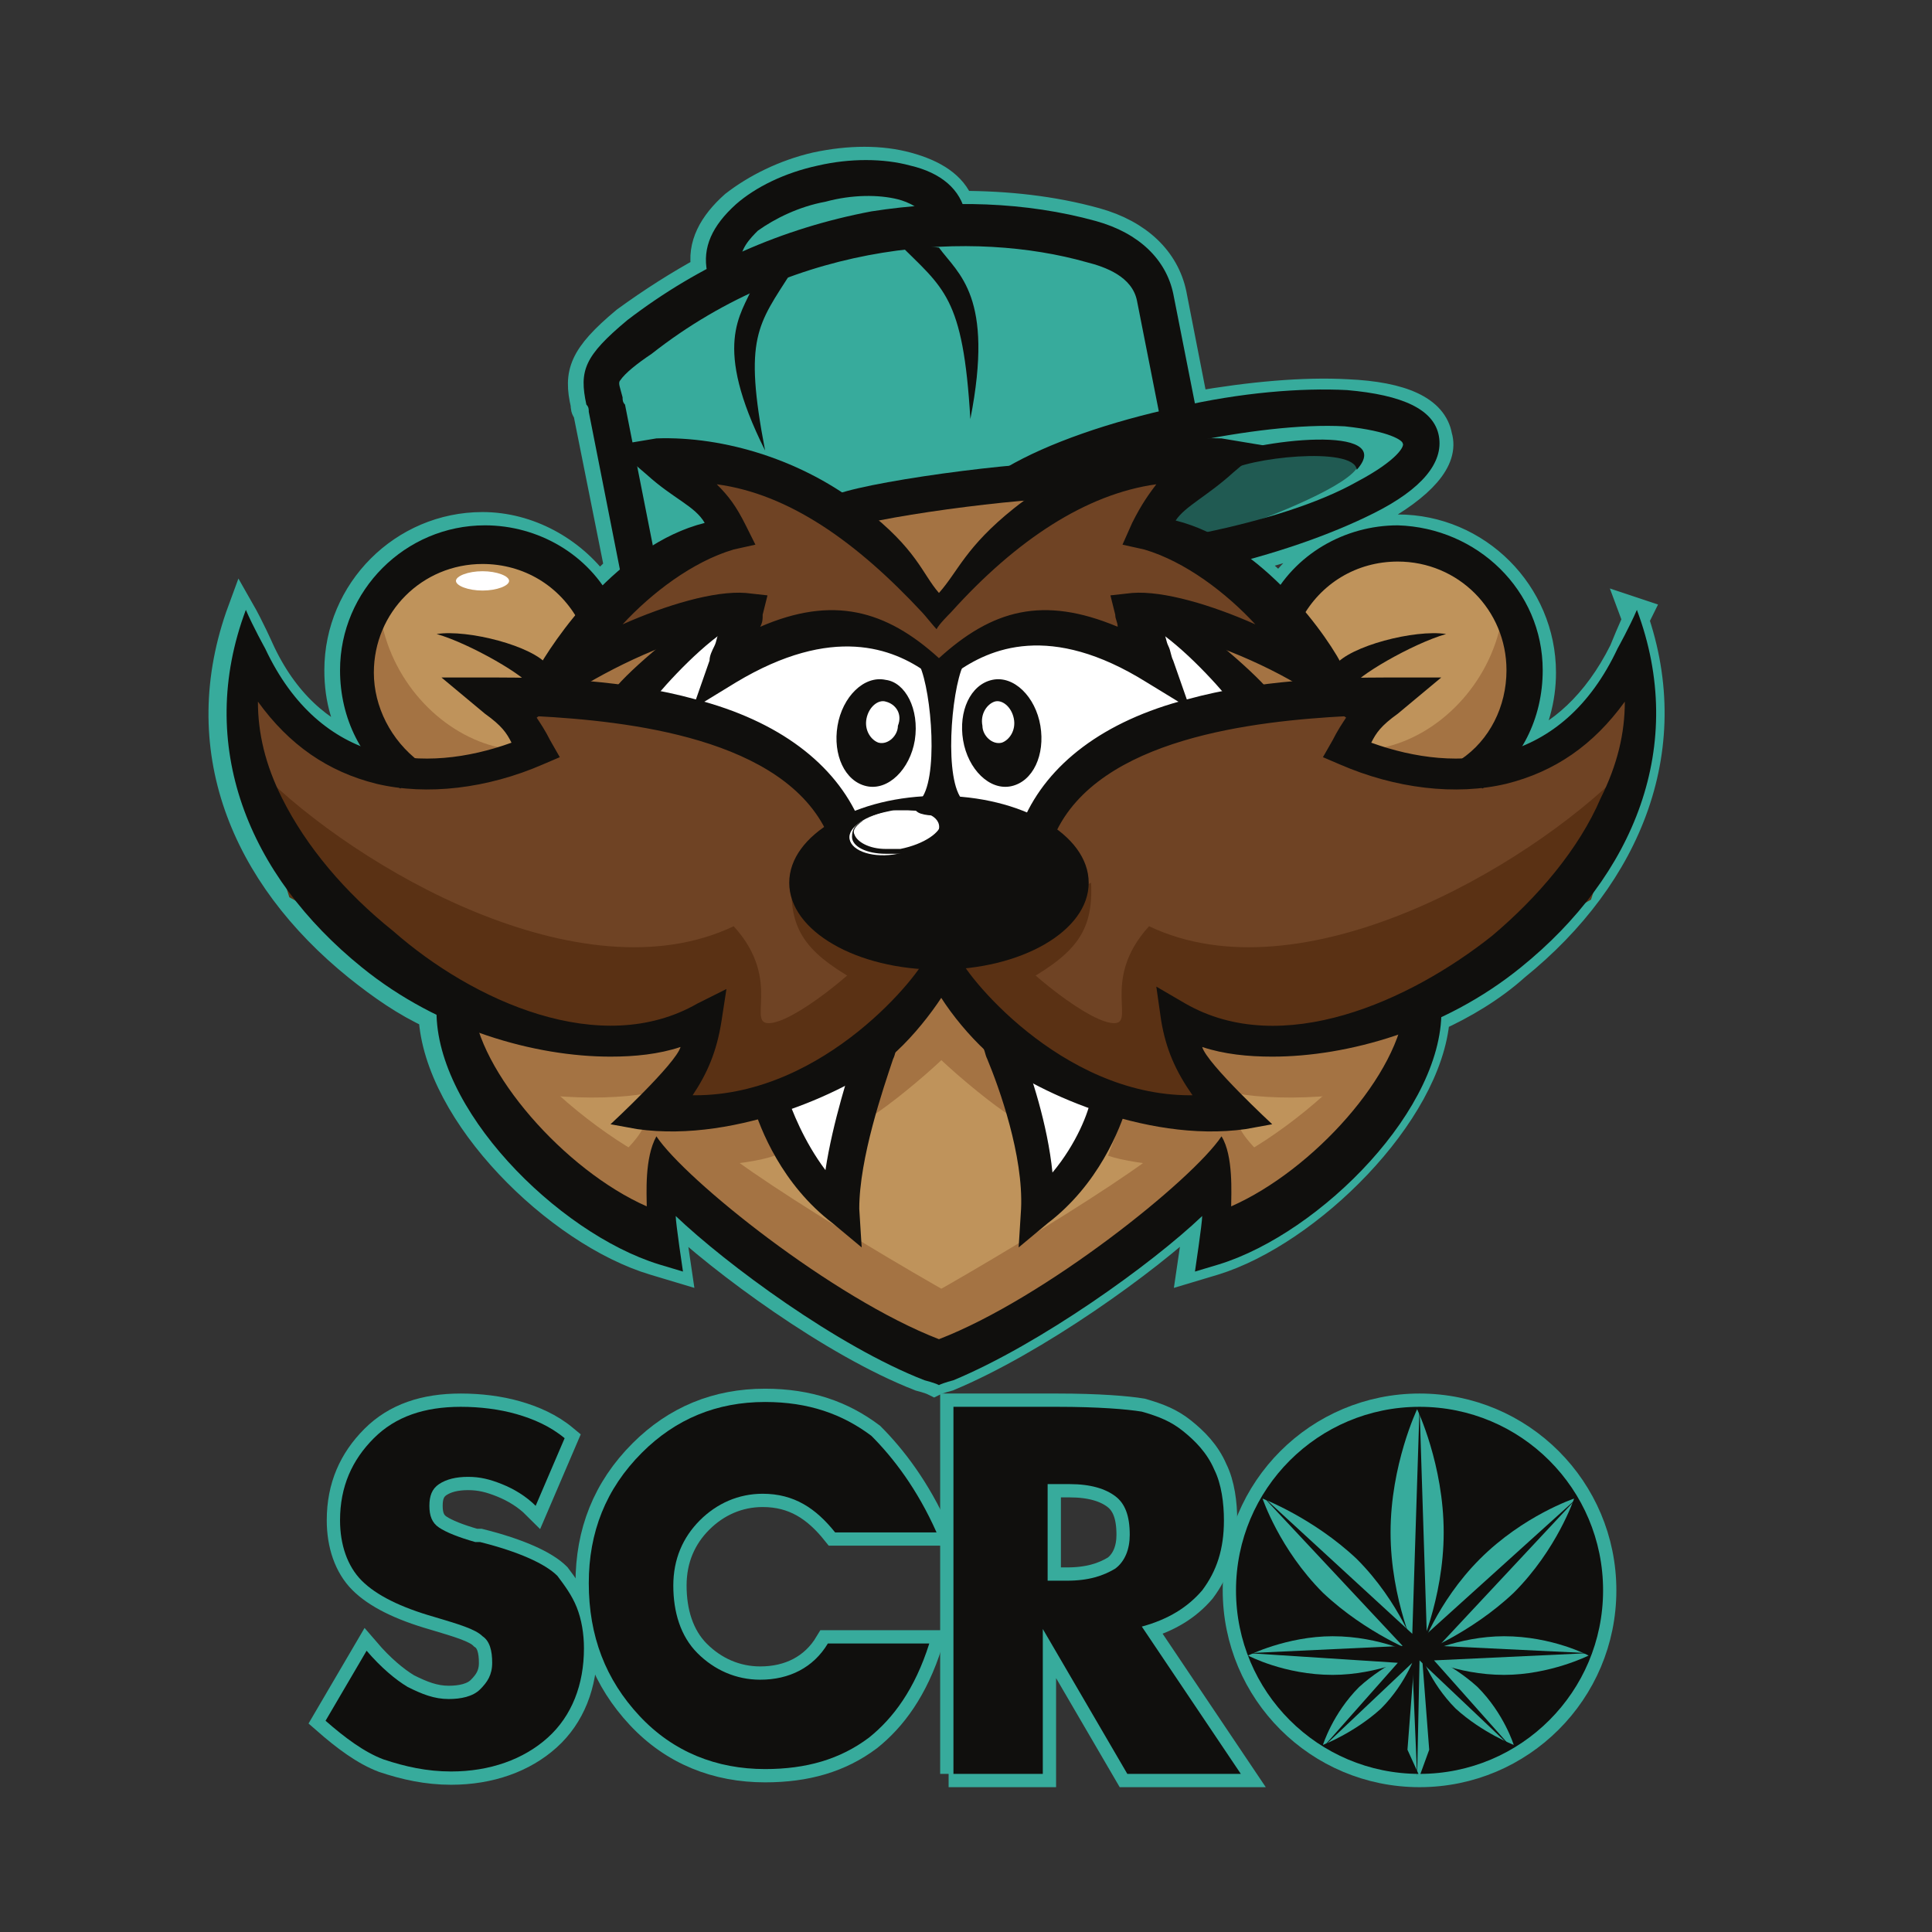 <?xml version="1.0" encoding="UTF-8" standalone="no"?>
<svg
   xmlns:ns0="http://purl.org/dc/elements/1/"
   xmlns:ns="http://www.w3org/1999/2/22-rdf-syntax-ns#"
   xmlns:dc="http://purl.org/dc/elements/1.1/"
   xmlns:cc="http://creativecommons.org/ns#"
   xmlns:rdf="http://www.w3.org/1999/02/22-rdf-syntax-ns#"
   xmlns:svg="http://www.w3.org/2000/svg"
   xmlns="http://www.w3.org/2000/svg"
   xmlns:sodipodi="http://sodipodi.sourceforge.net/DTD/sodipodi-0.dtd"
   xmlns:inkscape="http://www.inkscape.org/namespaces/inkscape"
   viewBox="0 0 800 800"
   height="800"
   width="800"
   xml:space="preserve"
   version="1"
   id="svg4155"
   inkscape:version="0.91 r"
   sodipodi:docname="scro-logo.svg"><rect x="0" y="0" width="800" height="800" fill="#333333" stroke="none"/><sodipodi:namedview
     pagecolor="#ffffff"
     bordercolor="#666666"
     borderopacity="1"
     objecttolerance="10000"
     gridtolerance="10000"
     guidetolerance="10000"
     inkscape:pageopacity="0"
     inkscape:pageshadow="2"
     inkscape:window-width="1360"
     inkscape:window-height="708"
     id="namedview182"
     showgrid="false"
     inkscape:snap-perpendicular="true"
     inkscape:snap-tangential="true"
     showguides="true"
     inkscape:zoom="0.50534565"
     inkscape:cx="327.33093"
     inkscape:cy="391.32796"
     inkscape:window-x="0"
     inkscape:window-y="0"
     inkscape:window-maximized="1"
     inkscape:current-layer="svg4155" /><defs
     id="defs4159"><clipPath
       id="clipPath4169"
       clipPathUnits="userSpaceOnUse"><path
         id="path4171"
         d="M 0,749 656,749 656,0 0,0 0,749 Z"
         inkscape:connector-curvature="0" /></clipPath></defs><g
     transform="matrix(1,0,0,-1,63.803,781.531)"
     id="g4163"><g
       id="g4165"><g
         clip-path="url(#clipPath4169)"
         id="g4167"><g
           transform="translate(600,449)"
           id="g4173"><path
             id="path4175"
             style="fill:#100f0d;fill-opacity:1;fill-rule:nonzero;stroke:none"
             d="m 0,0 c -10,-20 -26,-39 -46,-55 -33,-27 -86,-51 -127,-28 l -12,7 2,-14 c 2,-12 6,-21 13,-31 0,0 0,0 -1,0 -47,0 -83,38 -93,53 29,3 51,18 51,36 0,8 -5,16 -13,22 20,37 82,44 119,46 l 0,0 c -2,-3 -4,-6 -6,-10 l -4,-7 7,-3 C -87,6 -62,3 -41,8 -21,13 -5,24 8,42 10,27 7,14 0,0 m -236,-116 c 7,-4 14,-7 23,-10 -3,-7 -7,-17 -15,-26 -2,13 -5,26 -8,36 m 82,-51 c 0,5 1,21 -4,29 -12,-18 -73,-67 -117,-84 -44,17 -105,66 -117,84 -5,-9 -4,-24 -4,-29 -29,13 -59,44 -69,70 19,-7 37,-10 53,-10 10,0 20,1 29,4 -3,-7 -29,-32 -29,-32 l 11,-2 c 17,-2 35,0 51,4 4,-11 13,-30 31,-43 l 12,-10 -1,16 c -1,22 9,50 14,62 0,1 1,3 1,4 7,7 14,15 18,23 4,-7 11,-15 17,-22 0,-1 1,-3 2,-5 4,-12 14,-40 14,-62 l -1,-16 12,10 c 17,13 26,32 31,44 16,-5 35,-7 52,-4 l 11,2 c 0,0 -27,25 -29,32 9,-3 19,-4 29,-4 16,0 34,3 51,9 -10,-26 -40,-57 -69,-69 m -159,50 c -3,-10 -7,-23 -8,-35 -7,9 -12,18 -14,25 8,3 16,7 23,10 M -547,0 c -7,14 -10,27 -10,40 12,-17 29,-29 49,-34 21,-5 46,-2 69,8 l 7,3 -4,7 c -2,4 -4,7 -6,10 37,-1 99,-8 119,-45 -8,-6 -13,-14 -13,-22 0,-18 22,-33 52,-36 -10,-15 -46,-53 -93,-53 0,0 0,0 -1,0 7,10 11,18 13,31 l 2,14 -12,-7 c -40,-22 -93,1 -127,28 -20,16 -36,36 -46,55 m 40,54 c 0,25 20,45 45,45 16,0 30,-8 38,-21 -6,-7 -11,-14 -14,-19 -9,7 -32,13 -44,11 12,-3 30,-13 37,-19 -5,0 -10,0 -14,0 l -22,0 18,-15 c 7,-5 9,-8 11,-12 -12,-4 -24,-7 -36,-7 -12,8 -19,22 -19,36 m 107,86 6,-5 c 11,-10 20,-13 24,-20 -8,-2 -16,-5 -22,-10 l -7,34 z m -6,34 c 1,3 7,7 12,11 13,10 27,18 41,25 -5,-11 -14,-25 7,-65 -9,45 -4,52 9,72 16,6 33,10 49,12 17,-17 25,-22 28,-71 10,51 -5,60 -13,71 l -5,1 c 25,2 48,-1 67,-6 8,-2 19,-6 21,-16 l 9,-46 c -24,-6 -46,-14 -62,-22 -26,-2 -57,-7 -70,-11 -24,15 -52,23 -76,22 l -12,-2 -3,16 c 0,1 0,2 -1,3 -1,5 -1,6 -1,7 m 58,62 c 7,6 16,10 27,13 11,2 22,3 30,0 2,0 4,-1 7,-3 -6,-1 -12,-1 -19,-2 -18,-3 -36,-8 -53,-16 1,3 4,6 6,8 m 242,-81 c 19,-1 24,-6 25,-7 0,-1 -2,-7 -20,-16 -16,-8 -38,-16 -63,-21 l 0,0 c -4,2 -8,3 -13,4 4,6 13,10 24,20 l 5,5 c 16,4 45,6 46,-2 13,14 -16,14 -40,10 l -16,3 c -2,0 -5,0 -7,0 22,4 42,6 59,5 m -132,-31 c -2,-1 -3,-2 -5,-4 -20,-16 -23,-26 -31,-35 -7,8 -8,16 -25,30 16,3 41,7 60,8 m 95,-51 c -18,8 -38,14 -51,13 l -9,-1 2,-8 c 0,-2 1,-3 1,-5 -31,13 -52,7 -74,-13 -22,20 -44,26 -74,13 1,2 1,3 1,5 l 2,8 -9,1 c -13,1 -33,-5 -51,-13 12,13 29,26 46,31 l 9,2 -4,8 c -4,8 -7,12 -12,17 30,-4 58,-24 85,-53 1,-1 5,-6 6,-7 1,2 5,6 6,7 27,30 56,49 85,53 -5,-5 -8,-10 -12,-17 l -4,-8 9,-2 c 18,-5 34,-18 46,-31 m 5,-26 c -3,4 -8,9 -15,14 9,-4 18,-8 26,-13 -4,0 -8,-1 -11,-1 m -33,-6 -7,18 c -1,2 -1,4 -2,6 -1,2 -1,4 -2,6 10,-7 21,-18 27,-26 -5,-1 -10,-2 -15,-3 0,0 -1,0 -1,0 m -186,9 c 37,22 61,15 76,6 5,-11 8,-44 1,-54 -11,-1 -21,-3 -29,-7 -11,20 -32,36 -64,45 l 16,10 z m -6,20 c -1,-2 -1,-3 -2,-5 -1,-2 -2,-4 -2,-6 l -7,-18 c 0,0 0,0 -1,0 -5,1 -10,2 -15,3 7,8 17,19 27,26 m -44,-23 c -4,0 -8,1 -12,1 8,5 17,9 27,13 -6,-6 -12,-11 -15,-15 M -266,3 c -7,10 -4,43 1,54 l 0,0 c 14,9 39,16 75,-6 l 16,-10 c -31,-9 -53,-25 -63,-45 -8,4 -18,6 -29,7 m 182,96 c 25,0 45,-20 45,-45 0,-14 -7,-28 -19,-36 -12,0 -25,2 -36,7 2,4 4,7 11,12 l 17,14 -22,0 c -4,0 -9,0 -14,0 7,6 25,16 37,19 -13,2 -37,-4 -45,-11 -3,5 -8,12 -14,19 8,13 23,22 38,22 M 15,79 C 12,73 8,63 8,63 -3,41 -18,28 -34,22 c 6,10 9,21 9,32 0,33 -27,60 -60,60 -20,0 -37,-9 -49,-25 -4,4 -9,8 -13,12 20,5 38,12 52,19 20,11 30,22 27,32 -2,11 -15,17 -38,18 -18,1 -40,-1 -63,-5 l -9,46 c -3,14 -14,25 -32,30 -18,5 -37,7 -56,7 -3,8 -11,13 -22,16 -11,3 -24,3 -38,0 -13,-3 -25,-9 -34,-16 -9,-8 -14,-17 -12,-27 -11,-6 -22,-13 -33,-21 l 0,0 c -18,-15 -20,-22 -17,-35 0,-1 0,-2 1,-3 l 13,-65 c -3,-2 -5,-5 -8,-7 -11,15 -29,25 -48,25 -33,0 -60,-27 -60,-60 0,-12 3,-23 10,-32 -17,6 -32,19 -42,41 0,0 -4,9 -8,16 -21,-57 1,-110 48,-148 10,-8 20,-15 31,-20 2,-41 52,-90 92,-102 l 10,-3 c 0,0 -3,20 -3,23 21,-20 67,-54 103,-68 0,0 4,-1 6,-2 2,1 6,2 6,2 36,15 82,48 103,68 0,-3 -3,-23 -3,-23 l 10,3 c 39,12 89,61 92,101 11,5 23,12 33,21 47,38 69,92 48,148"
             inkscape:connector-curvature="0" /></g><g
           transform="translate(600,449)"
           id="g4177"><path
             id="path4179"
             style="fill:none;stroke:#37ab9c;stroke-width:11;stroke-linecap:butt;stroke-linejoin:miter;stroke-miterlimit:10;stroke-dasharray:none;stroke-opacity:1"
             d="m 0,0 c -10,-20 -26,-39 -46,-55 -33,-27 -86,-51 -127,-28 l -12,7 2,-14 c 2,-12 6,-21 13,-31 0,0 0,0 -1,0 -47,0 -83,38 -93,53 29,3 51,18 51,36 0,8 -5,16 -13,22 20,37 82,44 119,46 l 0,0 c -2,-3 -4,-6 -6,-10 l -4,-7 7,-3 C -87,6 -62,3 -41,8 -21,13 -5,24 8,42 10,27 7,14 0,0 Z m -236,-116 c 7,-4 14,-7 23,-10 -3,-7 -7,-17 -15,-26 -2,13 -5,26 -8,36 z m 82,-51 c 0,5 1,21 -4,29 -12,-18 -73,-67 -117,-84 -44,17 -105,66 -117,84 -5,-9 -4,-24 -4,-29 -29,13 -59,44 -69,70 19,-7 37,-10 53,-10 10,0 20,1 29,4 -3,-7 -29,-32 -29,-32 l 11,-2 c 17,-2 35,0 51,4 4,-11 13,-30 31,-43 l 12,-10 -1,16 c -1,22 9,50 14,62 0,1 1,3 1,4 7,7 14,15 18,23 4,-7 11,-15 17,-22 0,-1 1,-3 2,-5 4,-12 14,-40 14,-62 l -1,-16 12,10 c 17,13 26,32 31,44 16,-5 35,-7 52,-4 l 11,2 c 0,0 -27,25 -29,32 9,-3 19,-4 29,-4 16,0 34,3 51,9 -10,-26 -40,-57 -69,-69 z m -159,50 c -3,-10 -7,-23 -8,-35 -7,9 -12,18 -14,25 8,3 16,7 23,10 z M -547,0 c -7,14 -10,27 -10,40 12,-17 29,-29 49,-34 21,-5 46,-2 69,8 l 7,3 -4,7 c -2,4 -4,7 -6,10 37,-1 99,-8 119,-45 -8,-6 -13,-14 -13,-22 0,-18 22,-33 52,-36 -10,-15 -46,-53 -93,-53 0,0 0,0 -1,0 7,10 11,18 13,31 l 2,14 -12,-7 c -40,-22 -93,1 -127,28 -20,16 -36,36 -46,55 z m 40,54 c 0,25 20,45 45,45 16,0 30,-8 38,-21 -6,-7 -11,-14 -14,-19 -9,7 -32,13 -44,11 12,-3 30,-13 37,-19 -5,0 -10,0 -14,0 l -22,0 18,-15 c 7,-5 9,-8 11,-12 -12,-4 -24,-7 -36,-7 -12,8 -19,22 -19,36 z m 107,86 6,-5 c 11,-10 20,-13 24,-20 -8,-2 -16,-5 -22,-10 l -7,34 z m -6,34 c 1,3 7,7 12,11 13,10 27,18 41,25 -5,-11 -14,-25 7,-65 -9,45 -4,52 9,72 16,6 33,10 49,12 17,-17 25,-22 28,-71 10,51 -5,60 -13,71 l -5,1 c 25,2 48,-1 67,-6 8,-2 19,-6 21,-16 l 9,-46 c -24,-6 -46,-14 -62,-22 -26,-2 -57,-7 -70,-11 -24,15 -52,23 -76,22 l -12,-2 -3,16 c 0,1 0,2 -1,3 -1,5 -1,6 -1,7 z m 58,62 c 7,6 16,10 27,13 11,2 22,3 30,0 2,0 4,-1 7,-3 -6,-1 -12,-1 -19,-2 -18,-3 -36,-8 -53,-16 1,3 4,6 6,8 z m 242,-81 c 19,-1 24,-6 25,-7 0,-1 -2,-7 -20,-16 -16,-8 -38,-16 -63,-21 l 0,0 c -4,2 -8,3 -13,4 4,6 13,10 24,20 l 5,5 c 16,4 45,6 46,-2 13,14 -16,14 -40,10 l -16,3 c -2,0 -5,0 -7,0 22,4 42,6 59,5 z m -132,-31 c -2,-1 -3,-2 -5,-4 -20,-16 -23,-26 -31,-35 -7,8 -8,16 -25,30 16,3 41,7 60,8 z m 95,-51 c -18,8 -38,14 -51,13 l -9,-1 2,-8 c 0,-2 1,-3 1,-5 -31,13 -52,7 -74,-13 -22,20 -44,26 -74,13 1,2 1,3 1,5 l 2,8 -9,1 c -13,1 -33,-5 -51,-13 12,13 29,26 46,31 l 9,2 -4,8 c -4,8 -7,12 -12,17 30,-4 58,-24 85,-53 1,-1 5,-6 6,-7 1,2 5,6 6,7 27,30 56,49 85,53 -5,-5 -8,-10 -12,-17 l -4,-8 9,-2 c 18,-5 34,-18 46,-31 z m 5,-26 c -3,4 -8,9 -15,14 9,-4 18,-8 26,-13 -4,0 -8,-1 -11,-1 z m -33,-6 -7,18 c -1,2 -1,4 -2,6 -1,2 -1,4 -2,6 10,-7 21,-18 27,-26 -5,-1 -10,-2 -15,-3 0,0 -1,0 -1,0 z m -186,9 c 37,22 61,15 76,6 5,-11 8,-44 1,-54 -11,-1 -21,-3 -29,-7 -11,20 -32,36 -64,45 l 16,10 z m -6,20 c -1,-2 -1,-3 -2,-5 -1,-2 -2,-4 -2,-6 l -7,-18 c 0,0 0,0 -1,0 -5,1 -10,2 -15,3 7,8 17,19 27,26 z m -44,-23 c -4,0 -8,1 -12,1 8,5 17,9 27,13 -6,-6 -12,-11 -15,-15 z M -266,3 c -7,10 -4,43 1,54 l 0,0 c 14,9 39,16 75,-6 l 16,-10 c -31,-9 -53,-25 -63,-45 -8,4 -18,6 -29,7 z m 182,96 c 25,0 45,-20 45,-45 0,-14 -7,-28 -19,-36 -12,0 -25,2 -36,7 2,4 4,7 11,12 l 17,14 -22,0 c -4,0 -9,0 -14,0 7,6 25,16 37,19 -13,2 -37,-4 -45,-11 -3,5 -8,12 -14,19 8,13 23,22 38,22 z M 15,79 C 12,73 8,63 8,63 -3,41 -18,28 -34,22 c 6,10 9,21 9,32 0,33 -27,60 -60,60 -20,0 -37,-9 -49,-25 -4,4 -9,8 -13,12 20,5 38,12 52,19 20,11 30,22 27,32 -2,11 -15,17 -38,18 -18,1 -40,-1 -63,-5 l -9,46 c -3,14 -14,25 -32,30 -18,5 -37,7 -56,7 -3,8 -11,13 -22,16 -11,3 -24,3 -38,0 -13,-3 -25,-9 -34,-16 -9,-8 -14,-17 -12,-27 -11,-6 -22,-13 -33,-21 l 0,0 c -18,-15 -20,-22 -17,-35 0,-1 0,-2 1,-3 l 13,-65 c -3,-2 -5,-5 -8,-7 -11,15 -29,25 -48,25 -33,0 -60,-27 -60,-60 0,-12 3,-23 10,-32 -17,6 -32,19 -42,41 0,0 -4,9 -8,16 -21,-57 1,-110 48,-148 10,-8 20,-15 31,-20 2,-41 52,-90 92,-102 l 10,-3 c 0,0 -3,20 -3,23 21,-20 67,-54 103,-68 0,0 4,-1 6,-2 2,1 6,2 6,2 36,15 82,48 103,68 0,-3 -3,-23 -3,-23 l 10,3 c 39,12 89,61 92,101 11,5 23,12 33,21 47,38 69,92 48,148 z"
             inkscape:connector-curvature="0" /></g><g
           transform="translate(347,500)"
           id="g4181"><path
             id="path4183"
             style="fill:#100f0d;fill-opacity:1;fill-rule:nonzero;stroke:none"
             d="m 0,0 c -9,-2 -14,-13 -12,-25 2,-12 11,-21 20,-19 9,2 14,13 12,25 C 18,-7 9,2 0,0"
             inkscape:connector-curvature="0" /></g><g
           transform="translate(347,500)"
           id="g4185"><path
             id="path4187"
             style="fill:none;stroke:#37ab9c;stroke-width:11;stroke-linecap:butt;stroke-linejoin:miter;stroke-miterlimit:10;stroke-dasharray:none;stroke-opacity:1"
             d="m 0,0 c -9,-2 -14,-13 -12,-25 2,-12 11,-21 20,-19 9,2 14,13 12,25 C 18,-7 9,2 0,0 Z"
             inkscape:connector-curvature="0" /></g><g
           transform="translate(295,456)"
           id="g4189"><path
             id="path4191"
             style="fill:#100f0d;fill-opacity:1;fill-rule:nonzero;stroke:none"
             d="M 0,0 C 9,-2 18,7 20,19 22,32 17,43 8,44 -1,46 -10,37 -12,25 -14,13 -9,2 0,0"
             inkscape:connector-curvature="0" /></g><g
           transform="translate(295,456)"
           id="g4193"><path
             id="path4195"
             style="fill:none;stroke:#37ab9c;stroke-width:11;stroke-linecap:butt;stroke-linejoin:miter;stroke-miterlimit:10;stroke-dasharray:none;stroke-opacity:1"
             d="M 0,0 C 9,-2 18,7 20,19 22,32 17,43 8,44 -1,46 -10,37 -12,25 -14,13 -9,2 0,0 Z"
             inkscape:connector-curvature="0" /></g><g
           transform="translate(324,147)"
           id="g4197"><path
             id="path4199"
             style="fill:#40bb6a;fill-opacity:1;fill-rule:nonzero;stroke:none"
             d="m 0,0 -42,0 c -8,10 -17,16 -30,16 -10,0 -19,-4 -26,-11 -7,-7 -11,-16 -11,-27 0,-11 3,-21 10,-28 7,-7 16,-11 26,-11 12,0 22,5 28,15 l 42,0 c -6,-19 -15,-31 -25,-39 -12,-9 -26,-13 -43,-13 -20,0 -38,7 -52,22 -14,15 -21,33 -21,55 0,21 7,39 22,54 14,14 31,21 51,21 18,0 32,-5 44,-14 9,-9 19,-22 27,-40"
             inkscape:connector-curvature="0" /></g><g
           transform="translate(324,147)"
           id="g4201"><path
             id="path4203"
             style="fill:none;stroke:#37ab9c;stroke-width:11;stroke-linecap:butt;stroke-linejoin:miter;stroke-miterlimit:10;stroke-dasharray:none;stroke-opacity:1"
             d="m 0,0 -42,0 c -8,10 -17,16 -30,16 -10,0 -19,-4 -26,-11 -7,-7 -11,-16 -11,-27 0,-11 3,-21 10,-28 7,-7 16,-11 26,-11 12,0 22,5 28,15 l 42,0 c -6,-19 -15,-31 -25,-39 -12,-9 -26,-13 -43,-13 -20,0 -38,7 -52,22 -14,15 -21,33 -21,55 0,21 7,39 22,54 14,14 31,21 51,21 18,0 32,-5 44,-14 9,-9 19,-22 27,-40 z"
             inkscape:connector-curvature="0" /></g><g
           transform="translate(88,98)"
           id="g4205"><path
             id="path4207"
             style="fill:#40bb6a;fill-opacity:1;fill-rule:nonzero;stroke:none"
             d="m 0,0 c 6,-7 12,-12 17,-15 6,-3 11,-5 17,-5 5,0 10,1 13,4 3,3 5,6 5,11 0,5 -1,9 -4,11 -3,3 -10,5 -20,8 -14,4 -24,9 -30,15 -6,6 -9,15 -9,25 0,14 5,25 14,34 9,9 21,13 36,13 8,0 16,-1 23,-3 7,-2 14,-5 20,-10 L 70,60 c -4,4 -9,7 -14,9 -5,2 -9,3 -14,3 -5,0 -9,-1 -12,-3 -3,-2 -4,-5 -4,-9 0,-4 1,-7 4,-9 3,-2 8,-4 15,-6 l 2,0 c 16,-4 27,-9 32,-14 3,-4 6,-8 8,-13 2,-5 3,-11 3,-17 0,-15 -5,-28 -15,-37 -10,-9 -24,-14 -40,-14 -10,0 -19,2 -28,5 -8,3 -16,9 -24,16 L 0,0 Z"
             inkscape:connector-curvature="0" /></g><g
           transform="translate(88,98)"
           id="g4209"><path
             id="path4211"
             style="fill:none;stroke:#37ab9c;stroke-width:11;stroke-linecap:butt;stroke-linejoin:miter;stroke-miterlimit:10;stroke-dasharray:none;stroke-opacity:1"
             d="m 0,0 c 6,-7 12,-12 17,-15 6,-3 11,-5 17,-5 5,0 10,1 13,4 3,3 5,6 5,11 0,5 -1,9 -4,11 -3,3 -10,5 -20,8 -14,4 -24,9 -30,15 -6,6 -9,15 -9,25 0,14 5,25 14,34 9,9 21,13 36,13 8,0 16,-1 23,-3 7,-2 14,-5 20,-10 L 70,60 c -4,4 -9,7 -14,9 -5,2 -9,3 -14,3 -5,0 -9,-1 -12,-3 -3,-2 -4,-5 -4,-9 0,-4 1,-7 4,-9 3,-2 8,-4 15,-6 l 2,0 c 16,-4 27,-9 32,-14 3,-4 6,-8 8,-13 2,-5 3,-11 3,-17 0,-15 -5,-28 -15,-37 -10,-9 -24,-14 -40,-14 -10,0 -19,2 -28,5 -8,3 -16,9 -24,16 L 0,0 Z"
             inkscape:connector-curvature="0" /></g><g
           transform="translate(370,127)"
           id="g4213"><path
             id="path4215"
             style="fill:#40bb6a;fill-opacity:1;fill-rule:nonzero;stroke:none"
             d="m 0,0 8,0 c 9,0 15,2 20,5 4,3 6,8 6,14 0,8 -2,13 -6,16 -4,3 -10,5 -19,5 L 0,40 0,0 Z m -39,-80 0,152 43,0 c 17,0 29,-1 35,-2 7,-2 12,-4 17,-8 5,-4 10,-9 13,-16 3,-6 4,-14 4,-21 C 73,13 70,4 64,-4 58,-11 50,-16 39,-19 l 41,-61 -47,0 -35,60 0,-60 -39,0 z"
             inkscape:connector-curvature="0" /></g><g
           transform="translate(370,127)"
           id="g4217"><path
             id="path4219"
             style="fill:none;stroke:#37ab9c;stroke-width:11;stroke-linecap:butt;stroke-linejoin:miter;stroke-miterlimit:10;stroke-dasharray:none;stroke-opacity:1"
             d="m 0,0 8,0 c 9,0 15,2 20,5 4,3 6,8 6,14 0,8 -2,13 -6,16 -4,3 -10,5 -19,5 L 0,40 0,0 Z m -39,-80 0,152 43,0 c 17,0 29,-1 35,-2 7,-2 12,-4 17,-8 5,-4 10,-9 13,-16 3,-6 4,-14 4,-21 C 73,13 70,4 64,-4 58,-11 50,-16 39,-19 l 41,-61 -47,0 -35,60 0,-60 -39,0 z"
             inkscape:connector-curvature="0" /></g><g
           transform="translate(600,123)"
           id="g4221"><path
             id="path4223"
             style="fill:#40bb6a;fill-opacity:1;fill-rule:nonzero;stroke:none"
             d="m 0,0 c 0,-42 -34,-76 -76,-76 -42,0 -76,34 -76,76 0,42 34,76 76,76 C -34,76 0,42 0,0"
             inkscape:connector-curvature="0" /></g><g
           transform="translate(600,123)"
           id="g4225"><path
             id="path4227"
             style="fill:none;stroke:#37ab9c;stroke-width:11;stroke-linecap:butt;stroke-linejoin:miter;stroke-miterlimit:10;stroke-dasharray:none;stroke-opacity:1"
             d="m 0,0 c 0,-42 -34,-76 -76,-76 -42,0 -76,34 -76,76 0,42 34,76 76,76 C -34,76 0,42 0,0 Z"
             inkscape:connector-curvature="0" /></g><g
           transform="translate(288,571)"
           id="g4229"><path
             id="path4231"
             style="fill:#a47343;fill-opacity:1;fill-rule:nonzero;stroke:none"
             d="m 0,0 85,4 37,15 23,-7 -21,-20 32,-17 26,-23 14,-32 c 0,0 -26,-5 -27,0 -1,5 -36,37 -36,37 l -11,-20 -32,10 -41,-1 -11,-19 -16,20 -31,0 -38,-11 0,20 -25,-9 -19,-28 -28,0 12,28 27,27 32,17 -21,20 17,3 47,-8 5,-6 z"
             inkscape:connector-curvature="0" /></g><g
           transform="translate(39,500)"
           id="g4233"><path
             id="path4235"
             style="fill:#bf935b;fill-opacity:1;fill-rule:nonzero;stroke:none"
             d="m 0,0 38,-34 56,-5 21,14 -2,15 59,-1 39,-17 27,-18 7,-15 10,-21 41,5 24,12 12,20 35,23 30,12 69,4 -6,-17 35,-19 50,10 25,34 5,-22 -24,-62 -48,-40 -15,-19 -9,-27 -47,-40 -32,-21 -2,25 -55,-44 -56,-35 -74,50 -39,22 0,-17 -58,34 -21,41 -10,26 -55,39 -26,40 -4,39 0,9 z"
             inkscape:connector-curvature="0" /></g><g
           transform="translate(39,500)"
           id="g4237"><path
             id="path4239"
             style="fill:#6f4324;fill-opacity:1;fill-rule:nonzero;stroke:none"
             d="m 0,0 52,-36 48,0 15,10 -6,13 54,0 54,-20 22,-15 10,-32 38,-26 -11,-21 -41,-38 -50,-16 -18,0 22,38 -33,-13 -52,13 -42,30 -37,23 -18,37 -7,42 0,11 z"
             inkscape:connector-curvature="0" /></g><g
           transform="translate(353,410)"
           id="g4241"><path
             id="path4243"
             style="fill:#6f4324;fill-opacity:1;fill-rule:nonzero;stroke:none"
             d="m 0,0 -24,-25 12,-23 106,-42 -14,20 -6,18 24,-5 62,5 71,52 22,45 9,28 -5,17 C 257,90 233,68 230,64 227,60 198,48 198,48 L 159,53 147,64 145,79 115,77 63,67 35,53 11,29 0,0 Z"
             inkscape:connector-curvature="0" /></g><g
           transform="translate(353,366)"
           id="g4245"><path
             id="path4247"
             style="fill:#6f4324;fill-opacity:1;fill-rule:nonzero;stroke:none"
             d="M 0,0 19,-27 79,-47 78,-23 0,0 Z"
             inkscape:connector-curvature="0" /></g><g
           transform="translate(323,531)"
           id="g4249"><path
             id="path4251"
             style="fill:#6f4324;fill-opacity:1;fill-rule:nonzero;stroke:none"
             d="m 0,0 -16,24 -43,26 -35,5 7,-28 -46,-28 -8,-22 36,14 23,5 0,-20 38,15 24,-4 20,-15 27,15 29,1 32,-10 0,20 16,0 37,-14 -8,16 -39,29 9,30 L 45,52 40,37 14,9 0,0 Z"
             inkscape:connector-curvature="0" /></g><g
           transform="translate(160,497)"
           id="g4253"><path
             id="path4255"
             style="fill:#bf935b;fill-opacity:1;fill-rule:nonzero;stroke:none"
             d="M 0,0 1,1 23,31 0,49 -36,58 -56,43 -70,22 l 0,-30 10,-27 34,2 21,10 -15,23"
             inkscape:connector-curvature="0" /></g><g
           transform="translate(473,531)"
           id="g4257"><path
             id="path4259"
             style="fill:#bf935b;fill-opacity:1;fill-rule:nonzero;stroke:none"
             d="m 0,0 34,24 35,-8 23,-27 0,-28 -7,-22 -14,-7 -44,4 6,25 L 16,-28 0,0 Z"
             inkscape:connector-curvature="0" /></g><g
           transform="translate(302,350)"
           id="g4261"><path
             id="path4263"
             style="fill:#ffffff;fill-opacity:1;fill-rule:nonzero;stroke:none"
             d="m 0,0 -19,-63 -28,38 33,14 14,11 z"
             inkscape:connector-curvature="0" /></g><g
           transform="translate(351,343)"
           id="g4265"><path
             id="path4267"
             style="fill:#ffffff;fill-opacity:1;fill-rule:nonzero;stroke:none"
             d="m 0,0 12,-30 4,-26 16,17 10,23 L 16,0 0,0 Z"
             inkscape:connector-curvature="0" /></g><g
           transform="translate(194,546)"
           id="g4269"><path
             id="path4271"
             style="fill:#37ab9c;fill-opacity:1;fill-rule:nonzero;stroke:none"
             d="m 0,0 42,12 c 0,0 -24,28 -15,28 l 44,0 30,-15 36,5 37,7 57,10 0,-10 -2,-18 34,-10 32,15 29,14 7,24 c 0,0 -22,4 -25,4 l -61,0 -15,1 -8,44 -13,13 -49,19 -32,2 -11,14 -27,0 L 55,147 42,135 42,124 19,102 -4,86 -11,74 0,0 Z"
             inkscape:connector-curvature="0" /></g><g
           transform="translate(252,528)"
           id="g4273"><path
             id="path4275"
             style="fill:#ffffff;fill-opacity:1;fill-rule:nonzero;stroke:none"
             d="m 0,0 -23,-4 -21,-22 -2,-12 23,-8 23,-8 22,-19 12,-12 15,1 42,-7 22,1 24,24 44,20 23,8 -18,18 -28,20 0,-20 -22,11 -36,-1 L 76,-26 58,-15 27,-5 -12,-20 0,0 Z"
             inkscape:connector-curvature="0" /></g><g
           transform="translate(44,462)"
           id="g4277"><path
             id="path4279"
             style="fill:#5a3114;fill-opacity:1;fill-rule:nonzero;stroke:none"
             d="m 0,0 c 40,-40 133,-94 196,-64 21,-23 4,-42 16,-40 12,2 40,26 44,33 l 30,-6 -27,-35 -67,-27 -23,0 12,34 -43,-8 -70,30 -56,31 -13,42 1,10 z"
             inkscape:connector-curvature="0" /></g><g
           transform="translate(264,416)"
           id="g4281"><path
             id="path4283"
             style="fill:#5a3114;fill-opacity:1;fill-rule:nonzero;stroke:none"
             d="m 0,0 c -1,-21 7,-30 31,-43 24,-13 14,22 14,22 L 0,0 Z"
             inkscape:connector-curvature="0" /></g><g
           transform="translate(140,332)"
           id="g4285"><path
             id="path4287"
             style="fill:#a47343;fill-opacity:1;fill-rule:nonzero;stroke:none"
             d="m 0,0 c 31,-8 68,-5 73,0 5,5 14,21 14,21 L 41,18 -7,26 0,0 Z"
             inkscape:connector-curvature="0" /></g><g
           transform="translate(207,320)"
           id="g4289"><path
             id="path4291"
             style="fill:#a47343;fill-opacity:1;fill-rule:nonzero;stroke:none"
             d="m 0,0 c -7,-6 -1,-5 -17,-20 22,-4 56,-1 67,3 L 42,4 0,0 Z"
             inkscape:connector-curvature="0" /></g><g
           transform="translate(295,318)"
           id="g4293"><path
             id="path4295"
             style="fill:#a47343;fill-opacity:1;fill-rule:nonzero;stroke:none"
             d="M 0,0 C 11,6 49,38 46,44 43,49 34,56 34,56 L 14,41 0,24 0,0 Z"
             inkscape:connector-curvature="0" /></g><g
           transform="translate(153,343)"
           id="g4297"><path
             id="path4299"
             style="fill:#a47343;fill-opacity:1;fill-rule:nonzero;stroke:none"
             d="m 0,0 c 17,-20 44,-39 60,-45 15,-7 0,-11 0,-11 L 53,-78 20,-50 -16,-9 0,0 Z"
             inkscape:connector-curvature="0" /></g><g
           transform="translate(231,309)"
           id="g4301"><path
             id="path4303"
             style="fill:#a47343;fill-opacity:1;fill-rule:nonzero;stroke:none"
             d="M 0,0 C 18,-17 110,-71 123,-76 137,-81 95,-94 95,-94 L 48,-68 0,-33 -19,-11 0,0 Z"
             inkscape:connector-curvature="0" /></g><g
           transform="translate(93,531)"
           id="g4305"><path
             id="path4307"
             style="fill:#a47343;fill-opacity:1;fill-rule:nonzero;stroke:none"
             d="m 0,0 c 0,-2 1,-4 1,-6 5,-27 26,-48 49,-53 24,-5 5,-7 5,-7 l -24,-2 -19,3 -20,24 0,22"
             inkscape:connector-curvature="0" /></g><g
           transform="translate(608,462)"
           id="g4309"><path
             id="path4311"
             style="fill:#5a3114;fill-opacity:1;fill-rule:nonzero;stroke:none"
             d="m 0,0 c -40,-40 -133,-94 -196,-64 -21,-23 -4,-42 -16,-40 -12,2 -40,26 -44,33 l -30,-6 27,-35 67,-27 23,0 -12,34 43,-8 69,29 56,31 14,43 -1,10 z"
             inkscape:connector-curvature="0" /></g><g
           transform="translate(388,416)"
           id="g4313"><path
             id="path4315"
             style="fill:#5a3114;fill-opacity:1;fill-rule:nonzero;stroke:none"
             d="m 0,0 c 1,-21 -7,-30 -31,-43 -24,-13 -14,22 -14,22 L 0,0 Z"
             inkscape:connector-curvature="0" /></g><g
           transform="translate(512,332)"
           id="g4317"><path
             id="path4319"
             style="fill:#a47343;fill-opacity:1;fill-rule:nonzero;stroke:none"
             d="m 0,0 c -31,-8 -68,-5 -73,0 -5,5 -14,21 -14,21 L -41,18 7,26 0,0 Z"
             inkscape:connector-curvature="0" /></g><g
           transform="translate(445,320)"
           id="g4321"><path
             id="path4323"
             style="fill:#a47343;fill-opacity:1;fill-rule:nonzero;stroke:none"
             d="m 0,0 c 7,-6 1,-5 17,-20 -22,-4 -56,-1 -67,3 L -42,4 0,0 Z"
             inkscape:connector-curvature="0" /></g><g
           transform="translate(357,318)"
           id="g4325"><path
             id="path4327"
             style="fill:#a47343;fill-opacity:1;fill-rule:nonzero;stroke:none"
             d="m 0,0 c -11,6 -49,38 -46,44 3,6 12,13 12,13 L -14,41 0,24 0,0 Z"
             inkscape:connector-curvature="0" /></g><g
           transform="translate(499,343)"
           id="g4329"><path
             id="path4331"
             style="fill:#a47343;fill-opacity:1;fill-rule:nonzero;stroke:none"
             d="m 0,0 c -17,-20 -44,-39 -60,-45 -15,-7 0,-11 0,-11 l 7,-22 33,28 36,41 -16,9 z"
             inkscape:connector-curvature="0" /></g><g
           transform="translate(421,309)"
           id="g4333"><path
             id="path4335"
             style="fill:#a47343;fill-opacity:1;fill-rule:nonzero;stroke:none"
             d="m 0,0 c -18,-17 -110,-71 -123,-76 -13,-5 28,-18 28,-18 l 47,26 48,35 19,22 L 0,0 Z"
             inkscape:connector-curvature="0" /></g><g
           transform="translate(559,531)"
           id="g4337"><path
             id="path4339"
             style="fill:#a47343;fill-opacity:1;fill-rule:nonzero;stroke:none"
             d="m 0,0 c 0,-2 -1,-4 -1,-6 -5,-27 -26,-48 -49,-53 -24,-5 -5,-7 -5,-7 l 24,-2 19,3 20,24 0,22"
             inkscape:connector-curvature="0" /></g><g
           transform="translate(147,541)"
           id="g4341"><path
             id="path4343"
             style="fill:#ffffff;fill-opacity:1;fill-rule:nonzero;stroke:none"
             d="m 0,0 c 0,-2 -5,-4 -11,-4 -6,0 -11,2 -11,4 0,2 5,4 11,4 C -5,4 0,2 0,0"
             inkscape:connector-curvature="0" /></g><g
           transform="translate(305,562)"
           id="g4345"><path
             id="path4347"
             style="fill:#a47343;fill-opacity:1;fill-rule:nonzero;stroke:none"
             d="m 0,0 c 17,1 44,-1 49,1 5,2 11,15 11,15 L 2,14 -17,9 0,0 Z"
             inkscape:connector-curvature="0" /></g><g
           transform="translate(449,595)"
           id="g4349"><path
             id="path4351"
             style="fill:#205a52;fill-opacity:1;fill-rule:nonzero;stroke:none"
             d="m 0,0 c 116,8 -5,-35 -16,-37 -11,-2 -22,4 -22,4 l 22,24 16,9 z"
             inkscape:connector-curvature="0" /></g><g
           transform="translate(387,416)"
           id="g4353"><path
             id="path4355"
             style="fill:#100f0d;fill-opacity:1;fill-rule:nonzero;stroke:none"
             d="m 0,0 c 0,-20 -28,-36 -62,-36 -34,0 -62,16 -62,36 0,20 28,36 62,36 C -28,36 0,20 0,0"
             inkscape:connector-curvature="0" /></g><g
           transform="translate(325,440)"
           id="g4357"><path
             id="path4359"
             style="fill:#ffffff;fill-opacity:1;fill-rule:nonzero;stroke:none"
             d="m 0,0 c 1,-5 -7,-10 -17,-12 -10,-2 -19,1 -20,6 -1,5 7,10 17,12 10,1 19,-1 20,-6"
             inkscape:connector-curvature="0" /></g><g
           transform="translate(312,446)"
           id="g4361"><path
             id="path4363"
             style="fill:#100f0d;fill-opacity:1;fill-rule:nonzero;stroke:none"
             d="m 0,0 c -2,0 -4,0 -6,0 -5,-1 -9,-2 -12,-4 -3,-2 -5,-4 -4,-6 1,-3 6,-6 13,-6 2,0 4,0 6,0 10,2 17,7 17,11 -1,3 -7,5 -14,5 m -9,-18 c -8,0 -14,3 -14,7 0,3 1,5 5,7 3,2 8,4 13,5 2,0 4,0 6,0 8,0 14,-3 14,-7 1,-5 -7,-10 -18,-12 -2,0 -4,0 -6,0"
             inkscape:connector-curvature="0" /></g><g
           transform="translate(200,314)"
           id="g4365"><path
             id="path4367"
             style="fill:#100f0d;fill-opacity:1;fill-rule:nonzero;stroke:none"
             d="m 0,0 -11,2 c 0,0 27,25 29,32 -9,-3 -19,-4 -29,-4 -31,0 -71,11 -103,37 -47,38 -69,92 -48,148 3,-7 8,-16 8,-16 23,-49 66,-52 102,-39 -2,4 -4,7 -11,12 l -18,15 22,0 c 22,0 54,-1 83,-9 35,-9 58,-27 68,-50 l -13,-6 c -18,40 -83,47 -121,49 2,-3 4,-6 6,-10 l 4,-7 -7,-3 c -23,-10 -48,-13 -69,-8 -20,5 -36,16 -49,34 0,-13 3,-26 10,-40 10,-20 26,-39 46,-55 C -68,53 -15,29 25,52 L 37,58 35,45 C 33,32 29,23 23,14 c 0,0 0,0 1,0 54,0 94,51 96,58 0,0 0,0 0,-1 l 14,0 C 133,63 119,42 105,30 90,17 42,-6 0,0"
             inkscape:connector-curvature="0" /></g><g
           transform="translate(452,314)"
           id="g4369"><path
             id="path4371"
             style="fill:#100f0d;fill-opacity:1;fill-rule:nonzero;stroke:none"
             d="m 0,0 11,2 c 0,0 -27,25 -29,32 9,-3 19,-4 29,-4 31,0 71,11 103,37 47,38 69,92 48,148 -3,-7 -8,-16 -8,-16 -23,-49 -66,-52 -102,-39 2,4 4,7 11,12 l 18,15 -22,0 c -22,0 -54,-1 -83,-9 -35,-9 -58,-27 -68,-50 l 13,-6 c 18,40 83,47 121,49 -2,-3 -4,-6 -6,-10 l -4,-7 7,-3 c 23,-10 48,-13 69,-8 20,5 36,16 49,34 0,-13 -3,-26 -10,-40 C 138,116 121,96 102,80 68,53 15,29 -25,52 l -12,7 2,-14 c 2,-12 6,-21 13,-31 0,0 0,0 -1,0 -54,0 -94,51 -96,58 0,0 0,0 0,-1 l -14,0 c 0,-9 14,-29 28,-41 C -90,17 -42,-6 0,0"
             inkscape:connector-curvature="0" /></g><g
           transform="translate(367,481)"
           id="g4373"><path
             id="path4375"
             style="fill:#100f0d;fill-opacity:1;fill-rule:nonzero;stroke:none"
             d="m 0,0 c 2,-12 -3,-23 -12,-25 -9,-2 -18,7 -20,19 -2,12 3,23 12,25 9,2 18,-7 20,-19"
             inkscape:connector-curvature="0" /></g><g
           transform="translate(356,484)"
           id="g4377"><path
             id="path4379"
             style="fill:#ffffff;fill-opacity:1;fill-rule:nonzero;stroke:none"
             d="m 0,0 c 1,-5 -2,-9 -5,-10 -4,-1 -8,3 -8,7 -1,5 2,9 5,10 3,1 7,-2 8,-7"
             inkscape:connector-curvature="0" /></g><g
           transform="translate(283,481)"
           id="g4381"><path
             id="path4383"
             style="fill:#100f0d;fill-opacity:1;fill-rule:nonzero;stroke:none"
             d="m 0,0 c -2,-12 3,-23 12,-25 9,-2 18,7 20,19 C 34,7 28,18 20,19 11,21 2,12 0,0"
             inkscape:connector-curvature="0" /></g><g
           transform="translate(295,484)"
           id="g4385"><path
             id="path4387"
             style="fill:#ffffff;fill-opacity:1;fill-rule:nonzero;stroke:none"
             d="m 0,0 c -1,-5 2,-9 5,-10 4,-1 8,3 8,7 C 15,2 12,6 8,7 5,8 1,5 0,0"
             inkscape:connector-curvature="0" /></g><g
           transform="translate(533,365)"
           id="g4389"><path
             id="path4391"
             style="fill:#100f0d;fill-opacity:1;fill-rule:nonzero;stroke:none"
             d="m 0,0 -15,1 c -2,-29 -38,-69 -72,-84 0,5 1,21 -4,29 -12,-18 -73,-67 -117,-84 -44,17 -105,66 -117,84 -5,-9 -4,-24 -4,-29 -34,15 -70,56 -72,84 l -15,-1 c -2,-42 50,-94 92,-107 l 10,-3 c 0,0 -3,20 -3,23 21,-20 67,-54 103,-68 0,0 4,-1 6,-2 2,1 6,2 6,2 36,15 82,48 103,68 0,-3 -3,-23 -3,-23 l 10,3 C -50,-94 2,-42 0,0"
             inkscape:connector-curvature="0" /></g><g
           transform="translate(293,265)"
           id="g4393"><path
             id="path4395"
             style="fill:#100f0d;fill-opacity:1;fill-rule:nonzero;stroke:none"
             d="m 0,0 -12,10 c -21,16 -30,39 -33,49 l 14,4 c 2,-6 7,-19 16,-31 3,20 10,41 13,51 1,2 1,4 2,5 L 15,83 C 14,82 14,80 13,78 9,66 -1,37 -1,16 L 0,0 Z"
             inkscape:connector-curvature="0" /></g><g
           transform="translate(358,265)"
           id="g4397"><path
             id="path4399"
             style="fill:#100f0d;fill-opacity:1;fill-rule:nonzero;stroke:none"
             d="m 0,0 1,16 c 1,22 -9,50 -14,62 -1,2 -1,4 -2,5 l 14,4 C -1,86 0,84 1,82 5,72 12,51 14,31 24,43 29,56 30,62 L 45,59 C 42,49 33,26 12,10 L 0,0 Z"
             inkscape:connector-curvature="0" /></g><g
           transform="translate(405,536)"
           id="g4401"><path
             id="path4403"
             style="fill:#100f0d;fill-opacity:1;fill-rule:nonzero;stroke:none"
             d="m 0,0 -9,-1 2,-8 c 0,-2 1,-3 1,-5 -31,13 -52,7 -74,-13 -22,20 -44,26 -74,13 1,2 1,3 1,5 l 2,8 -9,1 c -13,1 -33,-5 -51,-13 12,13 29,26 46,31 l 9,2 -4,8 c -4,8 -7,12 -12,17 30,-4 58,-24 85,-53 1,-1 5,-6 6,-7 1,2 5,6 6,7 27,30 56,49 85,53 C 7,41 4,37 0,29 L -4,20 5,18 C 22,13 39,0 51,-13 33,-5 13,1 0,0 m 98,-58 -10,26 c -6,13 -34,53 -70,62 4,6 13,10 24,20 L 55,61 37,64 C 9,65 -24,55 -49,35 -69,19 -72,9 -80,0 c -7,8 -9,18 -31,35 -25,20 -58,30 -86,29 l -18,-3 14,-12 c 11,-10 20,-13 24,-20 -36,-9 -63,-49 -70,-62 l -10,-26 24,17 c 17,11 44,24 62,26 -1,-2 -1,-4 -2,-6 -1,-2 -2,-4 -2,-6 l -7,-20 18,11 c 40,24 65,14 79,4 1,-1 4,-3 6,-5 3,2 4,4 6,5 14,10 39,21 79,-4 l 18,-11 -7,20 c -1,2 -1,4 -2,6 -1,2 -1,4 -2,6 18,-3 46,-15 62,-26 l 24,-17 z"
             inkscape:connector-curvature="0" /></g><g
           transform="translate(317,506)"
           id="g4405"><path
             id="path4407"
             style="fill:#100f0d;fill-opacity:1;fill-rule:nonzero;stroke:none"
             d="m 0,0 c 5,-11 8,-48 0,-56 -8,-8 13,-6 13,-6 L 11,0 0,0 Z"
             inkscape:connector-curvature="0" /></g><g
           transform="translate(335,506)"
           id="g4409"><path
             id="path4411"
             style="fill:#100f0d;fill-opacity:1;fill-rule:nonzero;stroke:none"
             d="m 0,0 c -5,-11 -8,-48 0,-56 8,-8 -13,-6 -13,-6 l 2,62 11,0 z"
             inkscape:connector-curvature="0" /></g><g
           transform="translate(203,487)"
           id="g4413"><path
             id="path4415"
             style="fill:#100f0d;fill-opacity:1;fill-rule:nonzero;stroke:none"
             d="m 0,0 -14,7 c 5,8 27,26 41,36 L 33,33 C 20,24 5,7 0,0"
             inkscape:connector-curvature="0" /></g><g
           transform="translate(449,487)"
           id="g4417"><path
             id="path4419"
             style="fill:#100f0d;fill-opacity:1;fill-rule:nonzero;stroke:none"
             d="M 0,0 14,7 C 8,15 -13,33 -28,43 L -33,33 C -20,24 -5,7 0,0"
             inkscape:connector-curvature="0" /></g><g
           transform="translate(102,455)"
           id="g4421"><path
             id="path4423"
             style="fill:#100f0d;fill-opacity:1;fill-rule:nonzero;stroke:none"
             d="m 0,0 c -16,11 -25,29 -25,49 0,33 27,60 60,60 22,0 43,-12 53,-32 L 74,69 C 66,84 51,93 34,93 9,93 -11,73 -11,48 -11,34 -4,20 8,11 L 0,0 Z"
             inkscape:connector-curvature="0" /></g><g
           transform="translate(163,506)"
           id="g4425"><path
             id="path4427"
             style="fill:#100f0d;fill-opacity:1;fill-rule:nonzero;stroke:none"
             d="M 0,0 C -6,8 -33,15 -46,13 -32,9 -8,-5 -7,-9"
             inkscape:connector-curvature="0" /></g><g
           transform="translate(550,455)"
           id="g4429"><path
             id="path4431"
             style="fill:#100f0d;fill-opacity:1;fill-rule:nonzero;stroke:none"
             d="m 0,0 -9,12 c 12,8 19,22 19,37 0,25 -20,45 -45,45 -17,0 -32,-9 -40,-24 l -13,7 c 10,20 31,32 53,32 C -2,108 25,82 25,49 25,29 16,11 0,0"
             inkscape:connector-curvature="0" /></g><g
           transform="translate(489,506)"
           id="g4433"><path
             id="path4435"
             style="fill:#100f0d;fill-opacity:1;fill-rule:nonzero;stroke:none"
             d="M 0,0 C 6,8 33,15 46,13 32,9 8,-5 7,-9"
             inkscape:connector-curvature="0" /></g><g
           transform="translate(195,535)"
           id="g4437"><path
             id="path4439"
             style="fill:#100f0d;fill-opacity:1;fill-rule:nonzero;stroke:none"
             d="m 0,0 -15,76 c 0,1 0,2 -1,3 -3,14 -1,20 17,35 l 0,0 c 30,23 64,38 101,45 32,5 64,4 93,-4 18,-5 29,-16 32,-30 l 15,-76 -15,-3 -15,76 c -2,10 -13,14 -21,16 C 145,151 72,148 11,100 5,96 0,92 -2,89 c -1,-1 0,-3 1,-7 0,-1 0,-2 1,-3 L 15,3 0,0 Z"
             inkscape:connector-curvature="0" /></g><g
           transform="translate(288,563)"
           id="g4441"><path
             id="path4443"
             style="fill:#100f0d;fill-opacity:1;fill-rule:nonzero;stroke:none"
             d="m 0,0 -5,14 c 17,6 85,15 106,13 L 99,12 C 81,14 14,5 0,0"
             inkscape:connector-curvature="0" /></g><g
           transform="translate(264,669)"
           id="g4445"><path
             id="path4447"
             style="fill:#100f0d;fill-opacity:1;fill-rule:nonzero;stroke:none"
             d="m 0,0 c -14,-22 -20,-27 -11,-74 -22,44 -10,56 -5,68"
             inkscape:connector-curvature="0" /></g><g
           transform="translate(308,681)"
           id="g4449"><path
             id="path4451"
             style="fill:#100f0d;fill-opacity:1;fill-rule:nonzero;stroke:none"
             d="m 0,0 c 19,-19 27,-22 30,-73 10,51 -5,60 -13,71"
             inkscape:connector-curvature="0" /></g><g
           transform="translate(438,546)"
           id="g4453"><path
             id="path4455"
             style="fill:#100f0d;fill-opacity:1;fill-rule:nonzero;stroke:none"
             d="m 0,0 -3,15 c 24,5 47,12 63,21 17,9 20,15 19,16 0,1 -5,5 -24,7 C 37,60 13,57 -11,52 -38,46 -62,38 -78,29 l -7,13 c 17,10 43,19 71,25 26,6 51,8 70,7 C 79,72 92,66 94,55 96,44 87,33 67,23 49,14 26,6 0,0"
             inkscape:connector-curvature="0" /></g><g
           transform="translate(437,591)"
           id="g4457"><path
             id="path4459"
             style="fill:#100f0d;fill-opacity:1;fill-rule:nonzero;stroke:none"
             d="M 0,0 C 20,9 78,15 61,-4 60,6 15,1 7,-5"
             inkscape:connector-curvature="0" /></g><g
           transform="translate(229,669)"
           id="g4461"><path
             id="path4463"
             style="fill:#100f0d;fill-opacity:1;fill-rule:nonzero;stroke:none"
             d="m 0,0 c -2,10 2,19 12,28 8,7 20,13 34,16 13,3 27,3 38,0 13,-3 21,-10 23,-20 L 91,21 C 90,26 83,29 79,30 71,32 60,32 49,29 38,27 28,22 21,17 18,14 13,9 14,3 L 0,0 Z"
             inkscape:connector-curvature="0" /></g><g
           transform="translate(324,147)"
           id="g4465"><path
             id="path4467"
             style="fill:#100f0d;fill-opacity:1;fill-rule:nonzero;stroke:none"
             d="m 0,0 -42,0 c -8,10 -17,16 -30,16 -10,0 -19,-4 -26,-11 -7,-7 -11,-16 -11,-27 0,-11 3,-21 10,-28 7,-7 16,-11 26,-11 12,0 22,5 28,15 l 42,0 c -6,-19 -15,-31 -25,-39 -12,-9 -26,-13 -43,-13 -20,0 -38,7 -52,22 -14,15 -21,33 -21,55 0,21 7,39 22,54 14,14 31,21 51,21 18,0 32,-5 44,-14 9,-9 19,-22 27,-40"
             inkscape:connector-curvature="0" /></g><g
           transform="translate(88,98)"
           id="g4469"><path
             id="path4471"
             style="fill:#100f0d;fill-opacity:1;fill-rule:nonzero;stroke:none"
             d="m 0,0 c 6,-7 12,-12 17,-15 6,-3 11,-5 17,-5 5,0 10,1 13,4 3,3 5,6 5,11 0,5 -1,9 -4,11 -3,3 -10,5 -20,8 -14,4 -24,9 -30,15 -6,6 -9,15 -9,25 0,14 5,25 14,34 9,9 21,13 36,13 8,0 16,-1 23,-3 7,-2 14,-5 20,-10 L 70,60 c -4,4 -9,7 -14,9 -5,2 -9,3 -14,3 -5,0 -9,-1 -12,-3 -3,-2 -4,-5 -4,-9 0,-4 1,-7 4,-9 3,-2 8,-4 15,-6 l 2,0 c 16,-4 27,-9 32,-14 3,-4 6,-8 8,-13 2,-5 3,-11 3,-17 0,-15 -5,-28 -15,-37 -10,-9 -24,-14 -40,-14 -10,0 -19,2 -28,5 -8,3 -16,9 -24,16 L 0,0 Z"
             inkscape:connector-curvature="0" /></g><g
           transform="translate(370,127)"
           id="g4473"><path
             id="path4475"
             style="fill:#100f0d;fill-opacity:1;fill-rule:nonzero;stroke:none"
             d="m 0,0 8,0 c 9,0 15,2 20,5 4,3 6,8 6,14 0,8 -2,13 -6,16 -4,3 -10,5 -19,5 L 0,40 0,0 Z m -39,-80 0,152 43,0 c 17,0 29,-1 35,-2 7,-2 12,-4 17,-8 5,-4 10,-9 13,-16 3,-6 4,-14 4,-21 C 73,13 70,4 64,-4 58,-11 50,-16 39,-19 l 41,-61 -47,0 -35,60 0,-60 -39,0 z"
             inkscape:connector-curvature="0" /></g><g
           transform="translate(600,123)"
           id="g4477"><path
             id="path4479"
             style="fill:#100f0d;fill-opacity:1;fill-rule:nonzero;stroke:none"
             d="m 0,0 c 0,-42 -34,-76 -76,-76 -42,0 -76,34 -76,76 0,42 34,76 76,76 C -34,76 0,42 0,0"
             inkscape:connector-curvature="0" /></g><g
           transform="translate(534,147)"
           id="g4481"><path
             id="path4483"
             style="fill:#37ab9c;fill-opacity:1;fill-rule:nonzero;stroke:none"
             d="m 0,0 c 0,-28 -11,-51 -11,-51 0,0 -11,23 -11,51 0,28 11,51 11,51 0,0 11,-23 11,-51"
             inkscape:connector-curvature="0" /></g><g
           transform="translate(498,136)"
           id="g4485"><path
             id="path4487"
             style="fill:#37ab9c;fill-opacity:1;fill-rule:nonzero;stroke:none"
             d="m 0,0 c 18,-18 25,-39 25,-39 0,0 -21,8 -39,25 -18,18 -25,39 -25,39 0,0 21,-8 39,-25"
             inkscape:connector-curvature="0" /></g><g
           transform="translate(549,136)"
           id="g4489"><path
             id="path4491"
             style="fill:#37ab9c;fill-opacity:1;fill-rule:nonzero;stroke:none"
             d="m 0,0 c -18,-18 -25,-39 -25,-39 0,0 21,8 39,25 C 32,4 39,25 39,25 39,25 18,18 0,0"
             inkscape:connector-curvature="0" /></g><g
           transform="translate(539,74)"
           id="g4493"><path
             id="path4495"
             style="fill:#37ab9c;fill-opacity:1;fill-rule:nonzero;stroke:none"
             d="M 0,0 C -11,11 -15,24 -15,24 -15,24 -2,19 9,9 20,-2 24,-15 24,-15 24,-15 11,-10 0,0"
             inkscape:connector-curvature="0" /></g><g
           transform="translate(508,74)"
           id="g4497"><path
             id="path4499"
             style="fill:#37ab9c;fill-opacity:1;fill-rule:nonzero;stroke:none"
             d="M 0,0 C 11,11 15,24 15,24 15,24 2,19 -9,9 -20,-2 -24,-15 -24,-15 c 0,0 13,5 24,15"
             inkscape:connector-curvature="0" /></g><g
           transform="translate(488,104)"
           id="g4501"><path
             id="path4503"
             style="fill:#37ab9c;fill-opacity:1;fill-rule:nonzero;stroke:none"
             d="m 0,0 c 20,0 35,-8 35,-8 0,0 -16,-8 -35,-8 -20,0 -35,8 -35,8 0,0 16,8 35,8"
             inkscape:connector-curvature="0" /></g><g
           transform="translate(559,104)"
           id="g4505"><path
             id="path4507"
             style="fill:#37ab9c;fill-opacity:1;fill-rule:nonzero;stroke:none"
             d="m 0,0 c 20,0 35,-8 35,-8 0,0 -16,-8 -35,-8 -20,0 -35,8 -35,8 0,0 16,8 35,8"
             inkscape:connector-curvature="0" /></g><g
           transform="translate(522,96)"
           id="g4509"><path
             id="path4511"
             style="fill:#37ab9c;fill-opacity:1;fill-rule:nonzero;stroke:none"
             d="M 0,0 -3,-39 2,-50 6,-39 3,0 0,0 Z"
             inkscape:connector-curvature="0" /></g><g
           transform="translate(524,199)"
           id="g4513"><path
             id="path4515"
             style="fill:#100f0d;fill-opacity:1;fill-rule:nonzero;stroke:none"
             d="m 0,0 -3,-94 -62,57 58,-62 -64,-3 62,-4 -31,-35 37,35 2,-47 1,48 38,-36 -32,36 64,3 -62,3 57,61 L 3,-94 0,0 Z"
             inkscape:connector-curvature="0" /></g></g></g></g></svg>